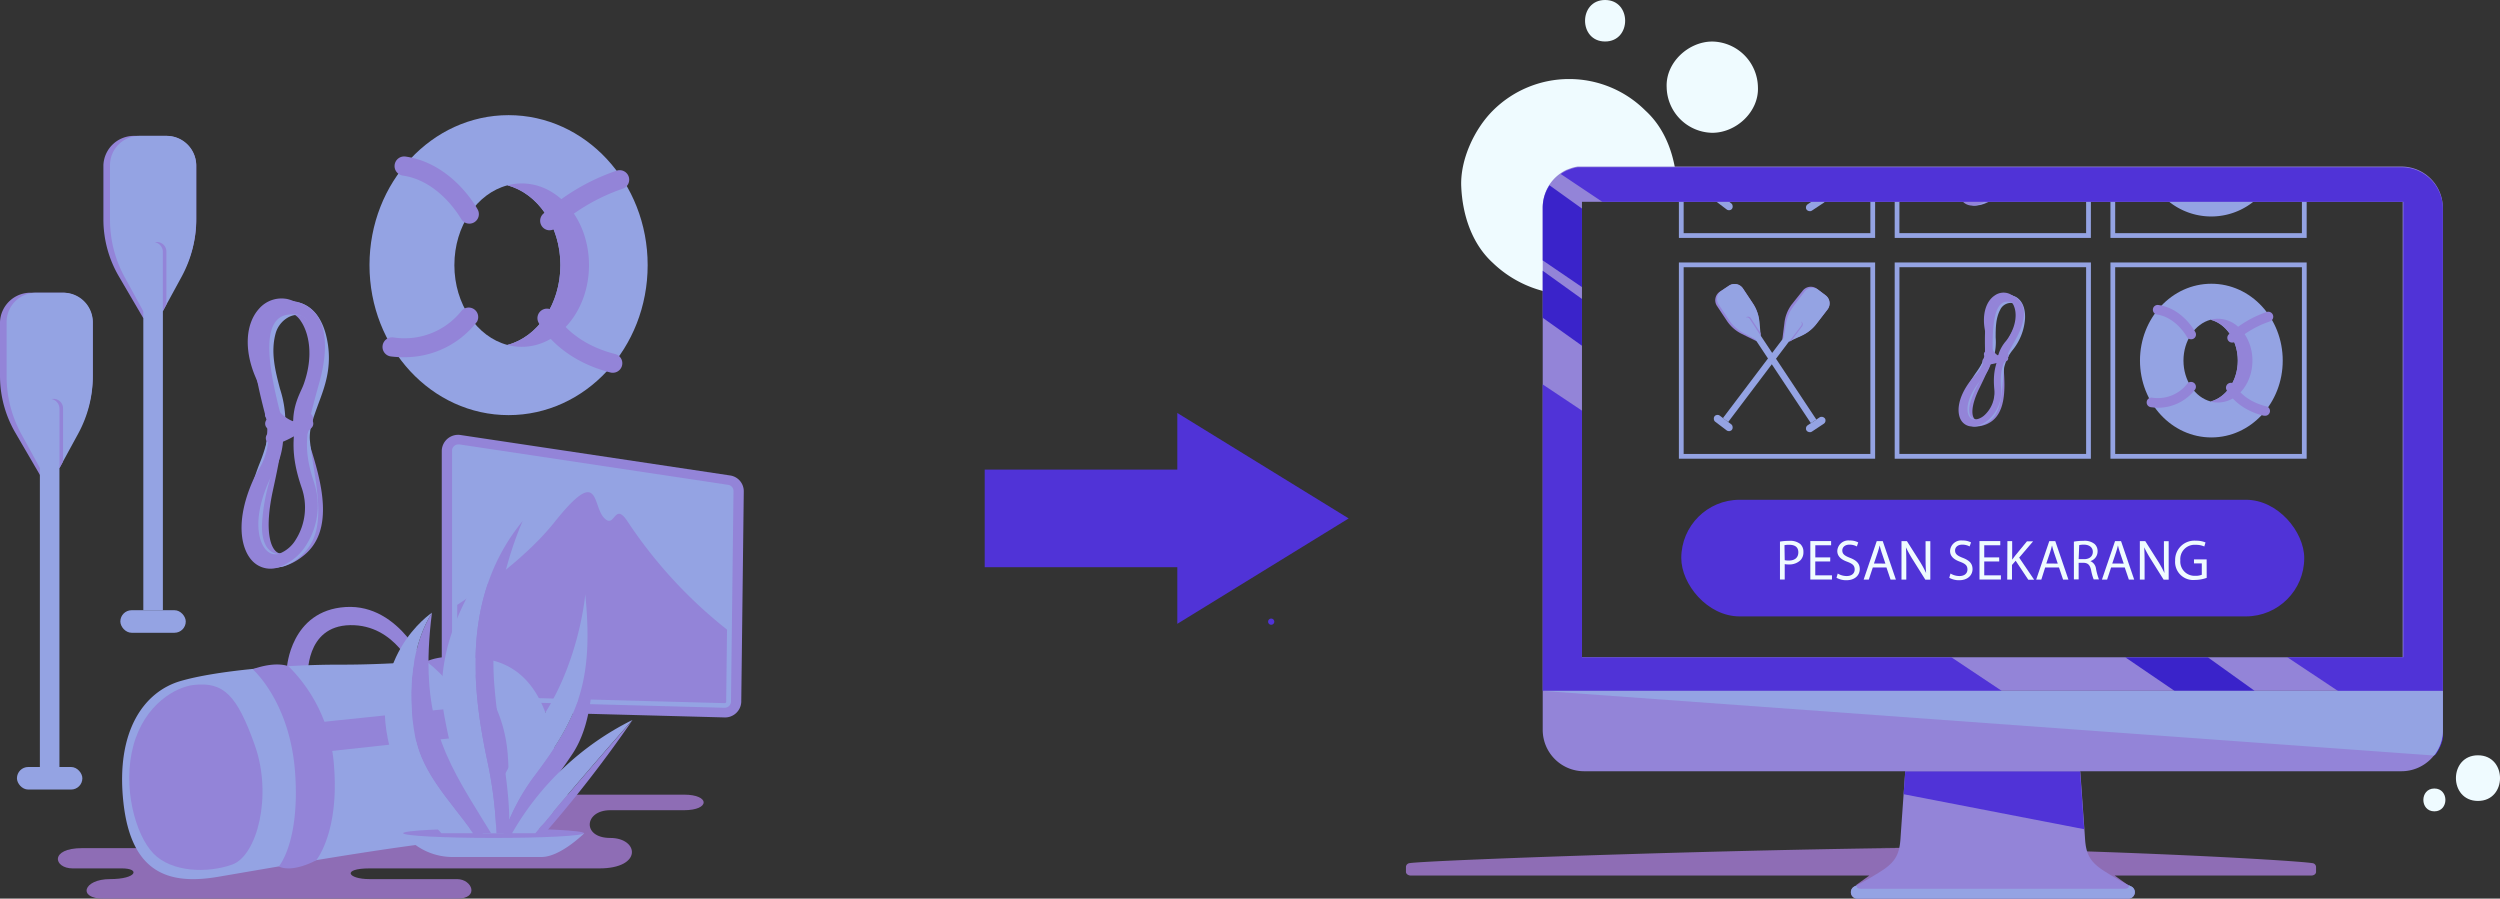 <svg xmlns="http://www.w3.org/2000/svg" viewBox="0 0 525.39 188.85"><rect x="0" y="0" width="525.39" height="188.85" fill="#333333" stroke="none"/><defs><style>.cls-1{fill:#8e6db5;}.cls-2{fill:#9384d8;}.cls-3{fill:#94a3e3;}.cls-4{fill:#effbff;}.cls-5{fill:#5033d7;}.cls-6{fill:#3a23ca;}</style></defs><title>produk ke website</title><g id="Layer_2" data-name="Layer 2"><g id="Layer_2-2" data-name="Layer 2"><path class="cls-1" d="M104,167h39.75c5.5,0,5.5,3.27,0,3.27h-15.5c-5.5,0-6,5.83,0,5.83s6.88,6.4-2.31,6.4H77.65c-5.88,0-4.62,2.25,0,2.25h18.4c3.22,0,4.78,4.11,0,4.11H21.73c-5.46,0-4.27-4.11,1.39-4.11s6.4-2.25,2.53-2.25H15.27c-4,0-4.92-4.26,2-4.26H41.18Z"/><path class="cls-2" d="M60.29,140.35s.75-12.06,12.35-12.78,17.19,13.12,17.19,13.12L87,141s-3.85-9.79-13.42-9.62-8.89,10.93-8.89,10.93Z"/><path class="cls-2" d="M153.36,99.91,96.91,91.44a3.44,3.44,0,0,0-4.07,3.24V146a3.39,3.39,0,0,0,3.41,3.28l55.92,1.49a3.41,3.41,0,0,0,3.61-3.24l.53-44.3A3.35,3.35,0,0,0,153.36,99.91Z"/><path class="cls-3" d="M96.31,147.24A1.32,1.32,0,0,1,95,146V94.68a1.32,1.32,0,0,1,1.36-1.28l.22,0L153,101.89a1.3,1.3,0,0,1,1.15,1.28l-.53,44.3a1.33,1.33,0,0,1-1.37,1.27Z"/><path class="cls-2" d="M132,109.76c-3-4.71-2.68,1.71-5.12-1s-.83-11-10.37,1c-5.66,7.07-14.31,13.38-20.42,17.35V146a.28.28,0,0,0,.29.28l55.94,1.49a.29.29,0,0,0,.29-.28l.18-15.17A97.61,97.61,0,0,1,132,109.76Z"/><path class="cls-3" d="M97.75,138.31s-14.06,1.4-26,1.37-26.38,1.27-33.83,3.45-13.61,10.2-12,25.36S35.6,186,45.81,184.27s30.2-5.28,44-7c8.13-1,15.89-2,20.89-2.62a7.09,7.09,0,0,0,6.18-6.77C117.31,157.49,115.79,137.3,97.75,138.31Z"/><path class="cls-3" d="M77.65,55.72c0,17.41,13.09,31.52,29.23,31.52s29.23-14.11,29.23-31.52S123,24.2,106.88,24.2,77.65,38.31,77.65,55.72Zm17.84,0c0-8.23,4.77-15.09,11.14-16.77,6.37,1.68,11.14,8.54,11.14,16.77S113,70.81,106.63,72.49C100.27,70.81,95.49,63.94,95.49,55.72Z"/><path class="cls-2" d="M117.77,55.72c0-8.23-4.77-15.09-11.14-16.77a11.81,11.81,0,0,1,3-.4c7.82,0,14.15,7.69,14.15,17.17s-6.34,17.17-14.15,17.17a11.81,11.81,0,0,1-3-.4C113,70.81,117.77,63.94,117.77,55.72Z"/><path class="cls-2" d="M98.61,47a2,2,0,0,0,1.76-3c-.21-.39-5.33-9.67-15.14-11.1a2,2,0,0,0-.58,4c7.84,1.14,12.15,9,12.2,9A2,2,0,0,0,98.61,47Z"/><path class="cls-2" d="M85,75.07a19.18,19.18,0,0,0,15.25-7.47A2,2,0,0,0,97,65.31a15.28,15.28,0,0,1-14.33,5.6,2,2,0,1,0-.53,4A21.84,21.84,0,0,0,85,75.07Z"/><path class="cls-2" d="M115.52,48.39a2,2,0,0,0,1.38-.55h0a40.81,40.81,0,0,1,13.94-8.17,2,2,0,1,0-1.22-3.81,44.2,44.2,0,0,0-15.48,9.09,2,2,0,0,0,1.38,3.45Z"/><path class="cls-2" d="M128.78,78.34a2,2,0,0,0,.49-3.94c-9.35-2.38-12.43-8.24-12.56-8.48a2,2,0,0,0-3.58,1.78c.15.31,3.92,7.72,15.15,10.58A2,2,0,0,0,128.78,78.34Z"/><path class="cls-2" d="M30.11,66.85l3.57-1.46L38,58.06a23.74,23.74,0,0,0,3.26-12V34.72a6.41,6.41,0,0,0-6.63-6.16H28.36a6.41,6.41,0,0,0-6.63,6.16V46.1a23.74,23.74,0,0,0,3.26,12Z"/><rect class="cls-3" x="30.11" y="63.4" width="4.11" height="64.84" transform="translate(64.34 191.63) rotate(-180)"/><path class="cls-3" d="M30.11,65.4h4.11l4-7.34a25.14,25.14,0,0,0,3-12V34.72a6.16,6.16,0,0,0-6.16-6.16H29.28a6.16,6.16,0,0,0-6.16,6.16V46.1a25.14,25.14,0,0,0,3,12Z"/><path class="cls-2" d="M32.54,50.91a2,2,0,0,1,2.43,2V64l-.75,1.39V52.93A2.05,2.05,0,0,0,32.54,50.91Z"/><rect class="cls-3" x="25.3" y="128.23" width="13.75" height="4.74" rx="2.37" ry="2.37" transform="translate(64.34 261.21) rotate(-180)"/><path class="cls-2" d="M8.39,99.81,12,98.35,16.23,91a23.74,23.74,0,0,0,3.26-12V67.68a6.41,6.41,0,0,0-6.63-6.16H6.63A6.41,6.41,0,0,0,0,67.68V79.05A23.74,23.74,0,0,0,3.26,91Z"/><rect class="cls-3" x="8.39" y="96.35" width="4.11" height="64.84" transform="translate(20.88 257.54) rotate(-180)"/><path class="cls-3" d="M8.39,98.35H12.5l4-7.34a25.14,25.14,0,0,0,3-12V67.68a6.16,6.16,0,0,0-6.16-6.16H7.55a6.16,6.16,0,0,0-6.16,6.16V79.05a25.14,25.14,0,0,0,3,12Z"/><path class="cls-2" d="M10.82,83.87a2,2,0,0,1,2.43,2V97l-.75,1.39V85.89A2.05,2.05,0,0,0,10.82,83.87Z"/><rect class="cls-3" x="3.57" y="161.19" width="13.75" height="4.74" rx="2.37" ry="2.37" transform="translate(20.88 327.12) rotate(180)"/><path class="cls-2" d="M40.75,143.94c-3.77.41-10.31,4-12.7,12.67s.38,18.82,4.19,22.76,11.33,4.2,16.57,2.32,8.49-14.53,4.74-25.08S47,143.26,40.75,143.94Z"/><path class="cls-2" d="M58.59,182.1s4.49-5.15,3.42-19.81c-1.09-14.86-8.9-21.64-8.9-21.64s4.31-1.73,7.5-.65a32.59,32.59,0,0,1,9.59,21.06c1.1,13.89-3.74,19.72-3.74,19.72S61.63,183.5,58.59,182.1Z"/><path class="cls-2" d="M97.73,176.33s4.76-2.48,3.25-17.1A29.63,29.63,0,0,0,89.61,139s3.57-1.62,6.76-.54c0,0,9.24,6.34,10.33,20.05,1.1,13.89-3.18,17.11-3.18,17.11A6,6,0,0,1,97.73,176.33Z"/><path class="cls-2" d="M65.09,152l35.1-3.67s3.41,6.27,2.14,6.14-36.2,3.74-36.2,3.74Z"/><path class="cls-2" d="M59.92,118.93a5.17,5.17,0,0,1-3.39,0c-4.83-1.85-3.59-11-2.44-16.14,2.55-11.31,3.17-15.16-.42-23.6-2.4-5.66-2.09-11.16.79-14.33a6.24,6.24,0,0,1,6-2,8.06,8.06,0,0,1,4.85,3.52c2.08,3.05,3.39,8.51,1,15.35-.16.48-.38,1-.6,1.47-1,2.23-2.24,5.07-.6,10.34,2.19,7,5.62,18.06-1.57,23.42A12.06,12.06,0,0,1,59.92,118.93ZM61,65.68l-.2,0a3.76,3.76,0,0,0-3.51,1.43c-2.17,2.51-2.34,6.88-.46,11.48,3.69,9,2.9,13.57.54,24.4-1.87,8.56-.53,12.52,1.14,13.22.9.38,2.22-.06,3.9-1.25,5.49-3.92,2.08-14.51.14-20.55-2-6.33-.35-10,.73-12.39.22-.47.42-.92.56-1.32h0c2.17-6.11,1-10.86-.62-13.22A4.29,4.29,0,0,0,61,65.68Z"/><path class="cls-3" d="M59.57,119a7.09,7.09,0,0,1-2.11.31c-3.76-.05-6-3.25-5.86-8.54a42.28,42.28,0,0,1,3-13.48,33.74,33.74,0,0,0,2.2-8.35h0c.19-2-.44-4.35-1.12-6.87-1.08-4-2.33-8.68-1-13.4a6.94,6.94,0,0,1,8.47-5c1.68.52,4.53,2.21,5.61,7.82s-.47,9.7-1.88,13.46c-1,2.79-2,5.26-1.74,7.75.15,1.55.43,3.32.73,5.19.95,5.93,2,12.51-.71,16.67A10.6,10.6,0,0,1,59.57,119Zm.37-29.78a35.66,35.66,0,0,1-2.2,8.7,39.29,39.29,0,0,0-2.68,12.26c-.13,3.78,1.19,6.1,3.43,6.2,1.56.07,3.32-1.05,4.5-2.82,2.17-3.23,1.1-9.73.22-15.06-.32-2-.63-3.83-.8-5.51-.31-3.15.82-6.08,2-9.1,1.44-3.72,2.89-7.45,1.89-12.48-.33-1.67-1.18-4.57-3.15-5.13h0c-2-.53-4.51,1.25-5.21,3.73-1.11,4-.08,7.94.9,11.7a22.68,22.68,0,0,1,1.13,7.52Z"/><path class="cls-2" d="M58.54,119.23a5.25,5.25,0,0,1-5.28-1.12c-2.58-2.41-4-8.47,0-17.35.26-.58.58-1.16.91-1.77A13.79,13.79,0,0,0,55.8,87.43C53.63,79,49.77,64,59.47,63.27a7.62,7.62,0,0,1,6.66,2.39c3.41,3.87,2.05,11,.91,15-2.73,9.67-3.5,13.22-1.08,20.62a15.41,15.41,0,0,1-1.5,13.09,11.26,11.26,0,0,1-5.78,4.8Zm4.3-53a6.13,6.13,0,0,0-2.23-.11c-6.69.72-3.38,14-1.69,20.81a16.4,16.4,0,0,1-1.78,13c-.29.54-.56,1.06-.76,1.52h0c-3.23,7.45-2.19,12.42-.35,14.23a2.56,2.56,0,0,0,2.57.71,7,7,0,0,0,3.57-3,12.67,12.67,0,0,0,1.17-11.05C60.51,94,61.61,89.52,64.46,79.71c2-7,1.23-11.12-.12-12.59A3.05,3.05,0,0,0,62.84,66.23Zm-8,34.9h0Z"/><path class="cls-2" d="M61.23,91.67a9,9,0,0,1-4.87-1.52,1.3,1.3,0,0,1-.29-2A1.75,1.75,0,0,1,58.31,88h0c.32.23,3.13,2.1,5.16.08a1.42,1.42,0,0,1,1.94,0,1.26,1.26,0,0,1,.08,1.82A5.82,5.82,0,0,1,61.23,91.67Z"/><path class="cls-2" d="M63.37,91.58h-.11A10.43,10.43,0,0,1,56,87.93a1.28,1.28,0,0,1,.43-2,1.77,1.77,0,0,1,2.21.46A7.2,7.2,0,0,0,63.48,89a1.32,1.32,0,1,1-.11,2.63Z"/><path class="cls-2" d="M57.47,93.4a1.55,1.55,0,0,1-1.57-1,1.42,1.42,0,0,1,1.19-1.72A15,15,0,0,0,63.42,87a1.43,1.43,0,0,1,1.94,0,1.26,1.26,0,0,1,.1,1.82,18,18,0,0,1-7.62,4.58A1.82,1.82,0,0,1,57.47,93.4Z"/><path class="cls-3" d="M84.72,175.1a13.32,13.32,0,0,0,10.08,5h19c4,0,9-5,9-5Z"/><ellipse class="cls-2" cx="103.72" cy="175.1" rx="18.99" ry="1"/><path class="cls-2" d="M123,124.89c1.76,18.27-1.59,26-10.72,38.08a44.72,44.72,0,0,0-6.43,12.13h2.32c3.41-5.27,8-10.4,12.19-16.75C127.88,146.9,123,124.89,123,124.89Z"/><path class="cls-3" d="M123,124.89s-1.32,15.63-10.35,27.73A73,73,0,0,0,104,167a61.84,61.84,0,0,1,.25,8.1h1.61A44.72,44.72,0,0,1,112.32,163C121.45,150.87,124.8,143.16,123,124.89Z"/><path class="cls-2" d="M112.51,175.1h2a263.8,263.8,0,0,0,18.43-23.79S123.41,162,112.51,175.1Z"/><path class="cls-3" d="M107.62,175.1h4.89c10.89-13.12,20.39-23.79,20.39-23.79A59.76,59.76,0,0,0,107.62,175.1Z"/><path class="cls-3" d="M102.59,160.77c-3.08-14.31-6.16-35,7.26-51.29,0,0-20.25,19.59-16.51,40.72a110.83,110.83,0,0,0,6.32,22l1.64,2.67.15.26h2.86A87,87,0,0,0,102.59,160.77Z"/><path class="cls-2" d="M106.74,167c-.6-6.57-2-13.37-2.79-22.3-1.73-18.93,5.91-35.22,5.91-35.22-13.43,16.29-10.35,37-7.26,51.29a87,87,0,0,1,1.73,14.33H107A61.84,61.84,0,0,0,106.74,167Z"/><path class="cls-2" d="M101.39,172.17C93.51,159.39,88,150.55,90.78,128.76c-3.84,6.15-5.5,15.72-3.53,26.1,1.48,7.78,7.27,13.42,12.15,20.24h3.79l-.15-.26Z"/><path class="cls-3" d="M90.78,128.76s-14.65,9.61-8.35,30.16c2.29,7.47,6.41,11.77,10.31,16.18H99.4c-4.88-6.82-10.67-12.46-12.15-20.24C85.28,144.48,86.94,134.91,90.78,128.76Z"/><path class="cls-3" d="M484.76,50H443.52V39.65h41.24Zm-40.24-1h39.24V40.65H444.52Z"/><path class="cls-3" d="M439.41,50H398.18V39.65h41.24Zm-40.24-1h39.24V40.65H399.18Z"/><path class="cls-3" d="M394.07,50H352.83V39.65h41.24Zm-40.24-1h39.24V40.65H353.83Z"/><path class="cls-3" d="M484.76,96.4H443.52V55.16h41.24Zm-40.24-1h39.24V56.16H444.52Z"/><path class="cls-3" d="M439.41,96.4H398.18V55.16h41.24Zm-40.24-1h39.24V56.16H399.18Z"/><path class="cls-3" d="M394.07,96.4H352.83V55.16h41.24Zm-40.24-1h39.24V56.16H353.83Z"/><path class="cls-3" d="M453.6,40.15a14.21,14.21,0,0,0,22.21,0Z"/><path class="cls-2" d="M473.45,40.15a15.16,15.16,0,0,0,2.22.75,1,1,0,0,0,1.25-.74s0,0,0,0Z"/><rect class="cls-3" x="379.27" y="41.99" width="4.63" height="1.6" rx="0.8" ry="0.8" transform="translate(723.25 -132.46) rotate(146.45)"/><rect class="cls-3" x="359.86" y="41.66" width="4.63" height="1.6" rx="0.8" ry="0.8" transform="translate(625.54 294.67) rotate(-142.93)"/><path class="cls-2" d="M418.69,40.15a3.36,3.36,0,0,1-1.57,1.34c-1,.39-1.69.45-2.09.15a1.85,1.85,0,0,1-.52-1.49h-1.83a2.86,2.86,0,0,0,1,2.63,2.65,2.65,0,0,0,1.69.41,6.18,6.18,0,0,0,2.08-.54,5.27,5.27,0,0,0,2.65-2.51Z"/><path class="cls-3" d="M418.17,40.15a3.25,3.25,0,0,1-.56.72,2.9,2.9,0,0,1-2.58.86,1.69,1.69,0,0,1-1.16-1.58H412a2.86,2.86,0,0,0,2.14,2.91,3.63,3.63,0,0,0,1.09.1,5.43,5.43,0,0,0,3.35-1.53,5.16,5.16,0,0,0,1.06-1.49Z"/><path class="cls-2" d="M417.74,40.15a5.83,5.83,0,0,1-.53.57,3.59,3.59,0,0,1-2.14,1.07,1.31,1.31,0,0,1-1.2-.66,2.6,2.6,0,0,1-.33-1h-1.9A3.85,3.85,0,0,0,412.2,42a2.69,2.69,0,0,0,2.5,1.19h.08a5.77,5.77,0,0,0,3.45-1.69,7.54,7.54,0,0,0,1.09-1.33Z"/><path class="cls-4" d="M328.16,39.32h24.28s0,0,0-.07c-.26-5.86-2.19-11.95-6.64-16a22.68,22.68,0,0,0-32.07,0c-3.93,3.93-6.9,10.39-6.64,16,.26,5.86,2.19,11.95,6.64,16a23.89,23.89,0,0,0,14.44,6.58Z"/><path class="cls-1" d="M418.65,178.07c-43.83,0-118.35,2.68-122.37,3.32a.85.85,0,0,0-.81.75v1.09c0,.42.46.77,1,.77h96.38l-2.78,2h57.12l-2.78-2h41.32c.56,0,1-.34,1-.77v-1.09a.85.85,0,0,0-.81-.75c-4-.64-51-3.32-94.84-3.32"/><path class="cls-2" d="M504.68,35H332.43l-.32,0h-.17l-.21,0-.18,0-.51.09-.21.05-.25.07h0l-.31.09-.61.22h0l-.27.11-.05,0-.27.13a5.83,5.83,0,0,0-.57.31l-.27.17-.27.18a8.68,8.68,0,0,0-3.75,7.15V145.19H513.38V43.72A8.7,8.7,0,0,0,504.68,35Zm.25,103.13H332.46V42.41H504.93Z"/><path class="cls-5" d="M513.38,43.72V153.39c0,.19,0,.38,0,.57s0,.16,0,.24,0,.11,0,.17,0,.19,0,.28,0,.08,0,.12,0,.17,0,.25,0,.12,0,.18c-.05.25-.12.5-.19.74l-.11.33h0l-.09.24c-.06.16-.13.32-.2.47l-.13.27-.17.32c-.12.21-.24.41-.37.61s-.27.39-.42.57l-31-20.62h24.39V42.41H336.73L328,36.57l.27-.18.27-.17.57-.31.27-.13.05,0,.27-.11h0l.61-.22.31-.09h0l.25-.07.21-.05.51-.09.18,0,.21,0h.17l.32,0H504.68A8.7,8.7,0,0,1,513.38,43.72Z"/><path class="cls-2" d="M447.9,186.31a64.78,64.78,0,0,1-6.17-3.57c-2.56-1.77-3.35-3.35-3.55-6.5s-1-14.15-1-14.15H400.4s-.79,11-1,14.15-1,4.73-3.55,6.5a64.79,64.79,0,0,1-6.17,3.57,1.35,1.35,0,0,0,.62,2.54h57a1.35,1.35,0,0,0,.62-2.54Z"/><path class="cls-5" d="M438,174.26c-.29-4.34-.86-12.17-.86-12.17H400.4s-.15,2.15-.34,4.82Z"/><path class="cls-3" d="M447.9,186.31l-.54-.28c.07.27.08.75-.89.75H391.13c-1,0-1-.49-.89-.75l-.54.28a1.35,1.35,0,0,0,.62,2.54h57a1.35,1.35,0,0,0,.62-2.54Z"/><polygon class="cls-6" points="456.99 145.19 473.83 145.19 464.01 138.15 446.66 138.15 456.99 145.19"/><polygon class="cls-6" points="332.46 62.83 324.21 56.9 324.21 66.78 332.46 72.66 332.46 62.83"/><path class="cls-6" d="M332.46,60.34V43.83l-6.82-4.89a8.65,8.65,0,0,0-1.43,4.78v11Z"/><polygon class="cls-5" points="332.46 86.3 324.21 80.79 324.21 145.19 420.67 145.19 410.12 138.15 332.46 138.15 332.46 86.3"/><path class="cls-2" d="M324.21,145.19v8.19a8.7,8.7,0,0,0,8.7,8.7H504.68a8.7,8.7,0,0,0,8.7-8.7v-8.19Z"/><path class="cls-3" d="M513.38,153.39v-8.19H324.21l187.31,13.58A8.66,8.66,0,0,0,513.38,153.39Z"/><path class="cls-4" d="M369.44,18.32a9.76,9.76,0,0,0-9.59-9.59c-5,0-9.83,4.41-9.59,9.59a9.76,9.76,0,0,0,9.59,9.59C364.86,27.91,369.67,23.5,369.44,18.32Z"/><path class="cls-4" d="M337.32,0c-5.61,0-5.62,8.72,0,8.72S342.94,0,337.32,0Z"/><path class="cls-4" d="M520.76,158.73c-6.17,0-6.18,9.59,0,9.59S526.94,158.73,520.76,158.73Z"/><path class="cls-4" d="M511.6,165.71c-3.09,0-3.09,4.8,0,4.8S514.69,165.71,511.6,165.71Z"/><rect class="cls-5" x="353.33" y="105.03" width="130.92" height="24.51" rx="12.26" ry="12.26"/><path class="cls-3" d="M449.73,75.78c0,8.92,6.7,16.15,15,16.15s15-7.23,15-16.15-6.7-16.15-15-16.15S449.73,66.86,449.73,75.78Zm9.14,0c0-4.21,2.44-7.73,5.71-8.59,3.26.86,5.71,4.38,5.71,8.59s-2.44,7.73-5.71,8.59C461.31,83.51,458.87,80,458.87,75.78Z"/><path class="cls-2" d="M470.28,75.78c0-4.21-2.44-7.73-5.71-8.59a6,6,0,0,1,1.54-.2c4,0,7.25,3.94,7.25,8.8s-3.25,8.8-7.25,8.8a6,6,0,0,1-1.54-.2C467.83,83.51,470.28,80,470.28,75.78Z"/><path class="cls-2" d="M460.46,71.3a1,1,0,0,0,.9-1.51c-.11-.2-2.73-5-7.76-5.69a1,1,0,1,0-.3,2c4,.59,6.23,4.59,6.25,4.63A1,1,0,0,0,460.46,71.3Z"/><path class="cls-2" d="M453.49,85.69a9.83,9.83,0,0,0,7.81-3.82,1,1,0,0,0-1.68-1.17,7.83,7.83,0,0,1-7.34,2.87,1,1,0,0,0-.27,2A11.19,11.19,0,0,0,453.49,85.69Z"/><path class="cls-2" d="M469.12,72a1,1,0,0,0,.71-.28h0A20.9,20.9,0,0,1,477,67.56a1,1,0,0,0-.62-2,22.64,22.64,0,0,0-7.93,4.66,1,1,0,0,0,.71,1.77Z"/><path class="cls-2" d="M475.92,87.37a1,1,0,0,0,.25-2c-4.79-1.22-6.37-4.22-6.43-4.35a1,1,0,0,0-1.83.91c.08.16,2,4,7.76,5.42A1,1,0,0,0,475.92,87.37Z"/><path class="cls-2" d="M369.14,71.7l.73-1.07-.17-2.86a8,8,0,0,0-1.31-4l-2.12-3.19a2.16,2.16,0,0,0-3-.5l-1.75,1.16a2.16,2.16,0,0,0-.72,3l2.12,3.19a8,8,0,0,0,3.14,2.75Z"/><rect class="cls-3" x="374.42" y="68.52" width="1.38" height="21.85" transform="translate(731.63 -61.65) rotate(146.45)"/><path class="cls-3" d="M368.87,71.29l1.15-.77-.25-2.8a8.47,8.47,0,0,0-1.38-3.92l-2.12-3.19a2.08,2.08,0,0,0-2.88-.58l-1.62,1.08a2.08,2.08,0,0,0-.58,2.88l2.12,3.19a8.47,8.47,0,0,0,3.08,2.8Z"/><path class="cls-2" d="M366.85,66.77l.1-.08a.69.69,0,0,1,1,.19L370,70l0,.53L367.7,67A.69.69,0,0,0,366.85,66.77Z"/><rect class="cls-3" x="379.27" y="88.42" width="4.63" height="1.6" rx="0.8" ry="0.8" transform="translate(748.91 -47.32) rotate(146.45)"/><path class="cls-2" d="M374.57,71.33l1.26.33,2.64-1.1A8,8,0,0,0,381.78,68L384.09,65a2.16,2.16,0,0,0-.53-3l-1.67-1.27a2.16,2.16,0,0,0-3,.31L376.53,64A8,8,0,0,0,375,67.93Z"/><rect class="cls-3" x="368.55" y="68.61" width="1.38" height="21.85" transform="translate(615.89 365.6) rotate(-142.93)"/><path class="cls-3" d="M374.87,70.94l1.1.83,2.56-1.17a8.47,8.47,0,0,0,3.25-2.6L384.09,65a2.08,2.08,0,0,0-.4-2.91l-1.56-1.18a2.08,2.08,0,0,0-2.91.4l-2.31,3.06a8.47,8.47,0,0,0-1.62,3.83Z"/><path class="cls-2" d="M378.46,67.54l.11.07a.69.69,0,0,1,.14,1l-2.25,3-.48.22,2.53-3.35A.69.69,0,0,0,378.46,67.54Z"/><rect class="cls-3" x="359.86" y="88.1" width="4.63" height="1.6" rx="0.8" ry="0.8" transform="translate(597.54 378.15) rotate(-142.93)"/><path class="cls-2" d="M415.42,89.63a2.65,2.65,0,0,1-1.69-.41c-2.18-1.5-.46-5.91.73-8.33,2.63-5.33,3.4-7.17,2.63-11.8-.52-3.11.3-5.81,2.12-7a3.19,3.19,0,0,1,3.25-.27,4.13,4.13,0,0,1,2,2.34c.67,1.77.66,4.65-1.33,7.77-.14.22-.3.43-.48.66a6.56,6.56,0,0,0-1.54,5.08c.24,3.76.62,9.67-3.6,11.47A6.18,6.18,0,0,1,415.42,89.63Zm6.94-26.39-.09,0a1.92,1.92,0,0,0-1.92.29c-1.38,1-2,3.15-1.61,5.66.75,4.92-.19,7.11-2.67,12.21-2,4-1.77,6.17-1,6.72.4.3,1.11.24,2.09-.15,3.2-1.29,2.78-7,2.54-10.21a7.81,7.81,0,0,1,1.86-6.08c.17-.21.32-.41.44-.59h0c1.81-2.78,1.83-5.28,1.28-6.66A2.2,2.2,0,0,0,422.35,63.24Z"/><path class="cls-3" d="M415.24,89.6a3.63,3.63,0,0,1-1.09-.1c-1.87-.48-2.62-2.35-1.89-5a21.66,21.66,0,0,1,3.13-6.35,17.29,17.29,0,0,0,2.1-3.89h0a10.79,10.79,0,0,0,.27-3.56c-.05-2.13-.12-4.6,1.14-6.79a3.56,3.56,0,0,1,4.82-1.47c.77.46,2,1.65,1.85,4.57A11.79,11.79,0,0,1,423,73.53a9.16,9.16,0,0,0-1.8,3.65c-.11.79-.19,1.71-.26,2.67-.24,3.07-.51,6.47-2.36,8.22A5.43,5.43,0,0,1,415.24,89.6ZM419,74.82a18.27,18.27,0,0,1-2.14,4.07,20.13,20.13,0,0,0-2.81,5.78c-.52,1.87-.14,3.18,1,3.5a2.9,2.9,0,0,0,2.58-.86c1.47-1.35,1.72-4.71,1.92-7.47.08-1,.15-2,.27-2.84a10.18,10.18,0,0,1,2.09-4.29,10.63,10.63,0,0,0,2.44-6c0-.87,0-2.42-.95-2.93h0a2.5,2.5,0,0,0-3,1.23c-1,1.84-1,3.94-1,5.93a11.62,11.62,0,0,1-.34,3.88Z"/><path class="cls-2" d="M414.7,89.61a2.69,2.69,0,0,1-2.5-1.19c-1-1.51-1-4.7,2.08-8.64.2-.26.43-.51.67-.77a7.06,7.06,0,0,0,2.21-5.56c-.07-4.46-.18-12.39,4.73-11.59a3.9,3.9,0,0,1,3,2c1.23,2.34-.3,5.71-1.35,7.58-2.52,4.49-3.34,6.16-3,10.14a7.89,7.89,0,0,1-2.32,6.34,5.77,5.77,0,0,1-3.45,1.69Zm8.52-25.87a3.14,3.14,0,0,0-1.1-.32c-3.42-.45-3.37,6.58-3.35,10.16a8.4,8.4,0,0,1-2.46,6.28c-.21.24-.41.46-.56.66h0c-2.5,3.32-2.59,5.92-1.89,7a1.31,1.31,0,0,0,1.2.66,3.59,3.59,0,0,0,2.14-1.07,6.49,6.49,0,0,0,1.91-5.36c-.41-4.5.68-6.61,3.28-11.15,1.87-3.26,2-5.39,1.46-6.29A1.56,1.56,0,0,0,423.22,63.74ZM415,80.16h0Z"/><path class="cls-2" d="M419.35,76.22a4.62,4.62,0,0,1-2.24-1.34.67.67,0,0,1,.1-1,.89.89,0,0,1,1.14.18h0c.13.15,1.31,1.42,2.56.66a.73.73,0,0,1,1,.22.64.64,0,0,1-.18.92A3,3,0,0,1,419.35,76.22Z"/><path class="cls-2" d="M420.43,76.43h-.06a5.34,5.34,0,0,1-3.15-2.68.66.66,0,0,1,.45-.92.91.91,0,0,1,1,.5,3.69,3.69,0,0,0,2.09,1.83.67.67,0,1,1-.37,1.3Z"/><path class="cls-2" d="M417.27,76.63a.8.8,0,0,1-.66-.71.73.73,0,0,1,.8-.71A7.67,7.67,0,0,0,421,74.14a.73.73,0,0,1,1,.23.65.65,0,0,1-.17.92,9.2,9.2,0,0,1-4.34,1.36Z"/><path class="cls-4" d="M374.07,113.82a12.09,12.09,0,0,1,2-.16,3.32,3.32,0,0,1,2.27.67A2.17,2.17,0,0,1,379,116a2.38,2.38,0,0,1-.62,1.73,3.35,3.35,0,0,1-2.47.89,3.58,3.58,0,0,1-.84-.07v3.24h-1Zm1,3.9a3.49,3.49,0,0,0,.86.08c1.26,0,2-.61,2-1.73s-.75-1.58-1.91-1.58a4.38,4.38,0,0,0-1,.08Z"/><path class="cls-4" d="M384.63,118h-3.14v2.91H385v.88h-4.55v-8.08h4.37v.88h-3.32v2.55h3.14Z"/><path class="cls-4" d="M386.21,120.53a3.7,3.7,0,0,0,1.87.53c1.07,0,1.69-.56,1.69-1.38s-.43-1.19-1.52-1.61c-1.32-.47-2.13-1.15-2.13-2.29a2.33,2.33,0,0,1,2.61-2.19,3.67,3.67,0,0,1,1.79.4l-.29.85a3.21,3.21,0,0,0-1.54-.38c-1.1,0-1.52.66-1.52,1.21,0,.76.49,1.13,1.61,1.56,1.37.53,2.06,1.19,2.06,2.38s-.92,2.33-2.83,2.33a4.17,4.17,0,0,1-2.06-.52Z"/><path class="cls-4" d="M393.58,119.26l-.84,2.54h-1.08l2.75-8.08h1.26l2.76,8.08h-1.12l-.86-2.54Zm2.65-.82-.79-2.33c-.18-.53-.3-1-.42-1.48h0c-.12.48-.25,1-.41,1.46l-.79,2.34Z"/><path class="cls-4" d="M399.61,121.8v-8.08h1.14l2.59,4.09a22.86,22.86,0,0,1,1.45,2.63h0c-.1-1.08-.12-2.06-.12-3.32v-3.38h1v8.08h-1.05l-2.57-4.1a25.81,25.81,0,0,1-1.51-2.7h0c.06,1,.08,2,.08,3.33v3.45Z"/><path class="cls-4" d="M409.91,120.53a3.7,3.7,0,0,0,1.87.53c1.07,0,1.69-.56,1.69-1.38s-.43-1.19-1.52-1.61c-1.32-.47-2.13-1.15-2.13-2.29a2.33,2.33,0,0,1,2.61-2.19,3.67,3.67,0,0,1,1.79.4l-.29.85a3.21,3.21,0,0,0-1.54-.38c-1.1,0-1.52.66-1.52,1.21,0,.76.49,1.13,1.61,1.56,1.37.53,2.06,1.19,2.06,2.38s-.92,2.33-2.83,2.33a4.17,4.17,0,0,1-2.06-.52Z"/><path class="cls-4" d="M420.15,118H417v2.91h3.5v.88H416v-8.08h4.37v.88H417v2.55h3.14Z"/><path class="cls-4" d="M421.87,113.72h1v3.9h0c.22-.31.43-.6.64-.86l2.47-3h1.29l-2.93,3.43,3.15,4.65h-1.23l-2.66-4-.77.89v3.08h-1Z"/><path class="cls-4" d="M429.8,119.26,429,121.8h-1.08l2.75-8.08h1.26l2.76,8.08h-1.12l-.86-2.54Zm2.65-.82-.79-2.33c-.18-.53-.3-1-.42-1.48h0c-.12.48-.25,1-.41,1.46l-.79,2.34Z"/><path class="cls-4" d="M435.84,113.83a10.87,10.87,0,0,1,2-.17,3.31,3.31,0,0,1,2.34.66,2,2,0,0,1,.64,1.54,2.12,2.12,0,0,1-1.52,2.06v0a2,2,0,0,1,1.19,1.63,12.83,12.83,0,0,0,.62,2.22H440a10.47,10.47,0,0,1-.54-1.93c-.24-1.12-.67-1.54-1.62-1.57h-1v3.5h-1Zm1,3.68H438c1.12,0,1.82-.61,1.82-1.54s-.75-1.5-1.86-1.51a4.3,4.3,0,0,0-1,.1Z"/><path class="cls-4" d="M443.66,119.26l-.84,2.54h-1.08l2.75-8.08h1.26l2.76,8.08h-1.12l-.86-2.54Zm2.65-.82-.79-2.33c-.18-.53-.3-1-.42-1.48h0c-.12.48-.25,1-.41,1.46l-.79,2.34Z"/><path class="cls-4" d="M449.7,121.8v-8.08h1.14l2.59,4.09a22.86,22.86,0,0,1,1.45,2.63h0c-.1-1.08-.12-2.06-.12-3.32v-3.38h1v8.08h-1.06l-2.57-4.1a25.64,25.64,0,0,1-1.51-2.7h0c.06,1,.08,2,.08,3.33v3.45Z"/><path class="cls-4" d="M463.75,121.44a7.53,7.53,0,0,1-2.48.44,3.8,3.8,0,0,1-4.15-4.08,4.05,4.05,0,0,1,4.38-4.17,5,5,0,0,1,2,.37l-.25.85a4.19,4.19,0,0,0-1.79-.35,3,3,0,0,0-3.25,3.25,3,3,0,0,0,3.12,3.26,3.4,3.4,0,0,0,1.39-.22V118.4h-1.64v-.84h2.66Z"/><polygon class="cls-5" points="283.43 108.95 247.42 86.79 247.42 98.69 206.94 98.69 206.94 119.2 247.42 119.2 247.42 131.1 283.43 108.95"/><path class="cls-5" d="M267.15,131.3a.65.65,0,0,0,0-1.3.65.65,0,0,0,0,1.3Z"/></g></g></svg>